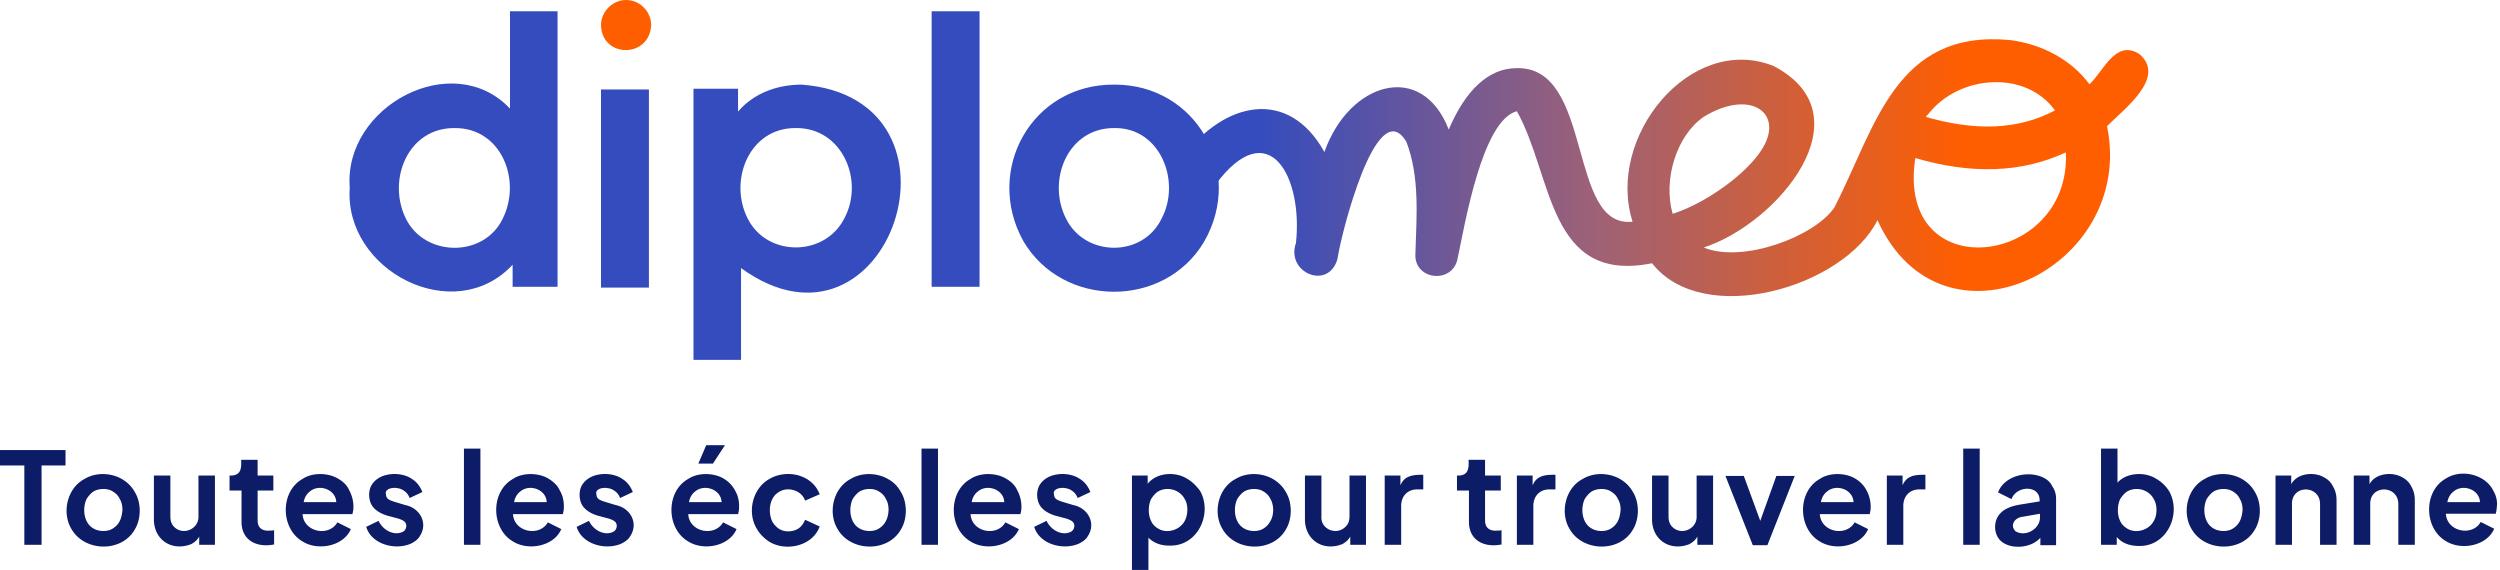 <svg xmlns="http://www.w3.org/2000/svg" width="658" height="150" viewBox="0 0 658 150"><path d="M0 122.503h6.406v20.894h4.534v-20.894h6.307v-4.04H0v4.04zm32.03 3.548c-2.89-1.649-6.872-1.754-9.757 0-4.592 2.37-6.093 8.854-3.45 13.207 3.457 6.014 13.206 6.209 16.657.098 1.723-2.804 1.723-7.051 0-9.855-.887-1.577-2.07-2.661-3.45-3.45zm-.493 11.038a4.867 4.867 0 0 1-1.774 1.971c-1.393.962-3.771.908-5.223 0-2.523-1.46-2.887-5.214-1.774-7.687.493-.788 1.084-1.478 1.774-1.97 1.451-.908 3.831-.963 5.223 0 .789.492 1.38 1.083 1.774 1.97.493.789.69 1.774.69 2.858-.098 1.084-.295 2.07-.69 2.858zm20.697-1.28c.186 3.462-4.079 5.237-6.406 2.857-.69-.69-.986-1.577-.986-2.76v-10.742h-4.336v11.137c-.21 5.76 4.737 8.954 9.855 6.899.887-.493 1.577-1.084 2.07-1.971v2.168h4.14v-18.233h-4.337v10.644zm16.261 3.153c-.492-.493-.69-1.183-.69-2.07v-7.786h4.14v-3.942h-4.14v-4.139H63.47c.114 2.45-.115 4.256-3.055 4.14v3.941h3.154v7.983c-.13 5.165 4.042 7.13 8.574 6.21v-3.746c-.394.099-.789.099-1.183.099-1.182.098-1.97-.197-2.464-.69zm20.598-12.91c-2.525-1.607-6.8-1.796-9.46 0-5.945 3.31-5.837 13.065 0 16.458 3.982 2.537 10.785 1.3 12.713-3.252l-3.548-1.774c-2.24 3.906-8.904 2.546-9.166-2.169H92.74c.098-.197.098-.492.197-.788.29-1.88-.16-3.916-.986-5.42-.492-1.183-1.478-2.267-2.858-3.056zm-9.165 6.11c.197-1.183.788-2.169 1.577-2.76 2.422-2.143 6.883-.62 6.997 2.76h-8.574zm22.076-3.253c1.016-.77 3.17-.594 4.238.197.788.493 1.281 1.183 1.577 1.972l3.35-1.577c-.59-1.479-1.478-2.661-2.759-3.45-2.203-1.527-5.63-1.668-8.081-.591-.986.493-1.774 1.084-2.366 1.971-1.19 1.645-1.055 4.69.394 6.209.789.887 1.972 1.577 3.548 2.07l2.957.788c.591.197 1.084.394 1.478.69.88.638.739 2.021-.098 2.66-2.42 1.411-5.499-.319-6.603-2.759l-3.253 1.577c1.376 4.596 7.58 6.238 11.728 4.435.986-.493 1.873-1.084 2.366-1.97 2.219-3.331.17-7.348-3.745-8.18l-2.957-.888c-1.023-.344-2.172-.677-2.168-1.872-.197-.592 0-.986.394-1.282zm20.105 14.488h4.336v-25.329h-4.336v25.329zm22.372-17.346c-2.525-1.606-6.8-1.795-9.461 0-5.944 3.312-5.836 13.066 0 16.459 3.983 2.537 10.786 1.3 12.713-3.252l-3.548-1.774c-2.24 3.906-8.903 2.546-9.165-2.169h13.107c.099-.197.099-.492.198-.788.26-1.884-.052-3.917-.986-5.42-.493-1.183-1.577-2.267-2.858-3.056zm-9.166 6.11c.197-1.182.789-2.168 1.577-2.759 2.423-2.143 6.884-.62 6.998 2.76h-8.575zm22.077-3.252c1.016-.77 3.17-.594 4.237.197.789.493 1.282 1.183 1.577 1.972l3.351-1.577c-.591-1.479-1.478-2.661-2.76-3.45-2.202-1.527-5.63-1.668-8.08-.591-.986.493-1.775 1.084-2.366 1.971-1.19 1.645-1.055 4.69.394 6.209.789.887 1.971 1.577 3.548 2.07l2.957.788c.591.197 1.084.394 1.478.69.88.638.738 2.021-.099 2.66-2.419 1.411-5.498-.319-6.603-2.759l-3.252 1.577c1.376 4.596 7.579 6.238 11.728 4.435.986-.493 1.872-1.084 2.365-1.97 2.22-3.331.171-7.348-3.745-8.18l-2.956-.888c-1.023-.344-2.172-.677-2.169-1.872-.197-.592 0-.986.395-1.282zm33.41-11.728h-4.928l-2.07 4.83h3.844l3.154-4.83zm-.198 8.87c-2.525-1.606-6.8-1.795-9.46 0-5.944 3.312-5.837 13.066 0 16.459 3.982 2.537 10.785 1.3 12.713-3.252l-3.548-1.774c-2.24 3.906-8.903 2.546-9.166-2.169h13.108c.099-.197.099-.492.197-.788.261-1.884-.052-3.917-.985-5.42-.592-1.183-1.577-2.267-2.859-3.056zm-9.264 6.11c.197-1.182.789-2.168 1.577-2.759 2.423-2.143 6.884-.62 6.998 2.76h-8.575zm23.653-2.66c2.38-1.543 6.05-.427 6.9 2.266l3.843-1.675c-.794-2.15-2.504-3.806-4.632-4.632-2.64-1.118-6.109-.886-8.574.591-4.459 2.434-5.965 8.778-3.351 13.108.788 1.38 1.97 2.562 3.35 3.45 4.415 2.65 11.38 1.085 13.207-4.041l-3.844-1.774c-.394.985-.887 1.675-1.675 2.266-1.495.986-3.708 1.083-5.224.099a5.78 5.78 0 0 1-1.774-1.971c-1.113-2.473-.749-6.226 1.774-7.687zm28.68-3.45c-2.891-1.649-6.872-1.754-9.757 0-4.592 2.37-6.093 8.854-3.45 13.207 3.456 6.014 13.205 6.209 16.656.098 1.723-2.804 1.724-7.051 0-9.855-.887-1.577-1.97-2.661-3.45-3.45zm-.493 11.038a4.867 4.867 0 0 1-1.774 1.971c-1.393.962-3.772.908-5.223 0-2.524-1.46-2.888-5.214-1.774-7.687.492-.788 1.084-1.478 1.774-1.97 1.45-.908 3.83-.963 5.223 0 .789.492 1.38 1.083 1.774 1.97.982 1.526.843 4.178 0 5.716zm9.363 6.308h4.336v-25.329h-4.336v25.329zm22.372-17.346c-2.526-1.606-6.8-1.795-9.462 0-5.943 3.312-5.836 13.066 0 16.459 3.983 2.537 10.786 1.3 12.714-3.252l-3.548-1.774c-2.24 3.906-8.903 2.546-9.166-2.169h13.108c.099-.197.099-.492.197-.788.29-1.88-.16-3.916-.985-5.42-.493-1.183-1.479-2.267-2.858-3.056zm-9.166 6.11c.197-1.182.788-2.168 1.577-2.759 2.423-2.143 6.884-.62 6.997 2.76h-8.574zm22.076-3.252c1.017-.77 3.17-.594 4.238.197.789.493 1.281 1.183 1.577 1.972l3.35-1.577c-.59-1.479-1.478-2.661-2.759-3.45-2.203-1.527-5.63-1.668-8.081-.591-.986.493-1.774 1.084-2.366 1.971-1.189 1.645-1.054 4.69.395 6.209.788.887 1.97 1.577 3.548 2.07l2.956.788c.592.197 1.084.394 1.479.69.88.638.738 2.021-.099 2.66-2.42 1.411-5.499-.319-6.603-2.759l-3.252 1.577c1.376 4.596 7.579 6.238 11.728 4.435.985-.493 1.872-1.084 2.365-1.97 2.22-3.331.171-7.348-3.745-8.18l-2.957-.888c-1.022-.344-2.172-.677-2.168-1.872-.197-.592 0-.986.394-1.282zm34.691-2.858c-3.139-2.038-8.092-1.696-10.446 1.281v-2.168h-4.14V150h4.337v-8.476c1.462 1.458 3.466 2.135 5.617 2.07 7.328.21 11.343-8.36 7.983-14.389-.887-1.183-1.97-2.365-3.35-3.154zm-.69 11.038c-1.266 2.47-4.783 3.488-7.095 1.971-.789-.492-1.38-1.084-1.774-1.97-.798-1.578-.78-4.089 0-5.717.492-.788 1.084-1.478 1.774-1.97 2.442-1.463 5.781-.573 7.096 1.97.982 1.526.843 4.178 0 5.716zm23.16-11.038c-2.89-1.649-6.871-1.754-9.756 0-4.592 2.37-6.093 8.854-3.45 13.207 3.456 6.014 13.205 6.209 16.656.098 1.723-2.804 1.724-7.051 0-9.855-.887-1.577-2.07-2.661-3.45-3.45zm-.59 11.038a4.867 4.867 0 0 1-1.774 1.971c-1.394.962-3.772.908-5.224 0-2.523-1.46-2.887-5.214-1.774-7.687.493-.788 1.084-1.478 1.774-1.97 1.451-.908 3.831-.963 5.224 0 .788.492 1.38 1.083 1.774 1.97.934 1.521.934 4.195 0 5.716zm20.795-1.28c0 1.182-.296 2.167-1.085 2.857-2.256 2.323-6.57.7-6.307-2.76v-10.742h-4.336v11.137c-.211 5.76 4.737 8.954 9.855 6.899.887-.493 1.577-1.084 2.07-1.971v2.168h4.139v-18.233h-4.336v10.644zm15.374-10.25c-.887.394-1.478 1.084-1.971 2.168v-2.563h-4.14v18.233h4.337v-10.151c-.034-2.625 1.642-4.448 4.238-4.435h1.577v-3.844c-1.347-.04-2.885.03-4.04.591zm20.992 13.403c-.493-.493-.69-1.183-.69-2.07v-7.786h4.14v-3.942h-4.14v-4.139h-4.336c.113 2.45-.115 4.256-3.055 4.14v3.941h3.153v7.983c-.13 5.165 4.043 7.13 8.575 6.21v-3.746c-.395.099-.789.099-1.183.099-1.183.098-1.971-.197-2.464-.69zm13.798-13.404c-.887.395-1.479 1.085-1.971 2.169v-2.563h-4.14v18.233h4.337v-10.151c-.034-2.625 1.642-4.448 4.238-4.435h1.577v-3.844c-1.328-.042-3.053.033-4.041.591zm20.992.493c-2.891-1.649-6.872-1.754-9.757 0-4.592 2.37-6.093 8.854-3.45 13.207 3.456 6.014 13.205 6.209 16.656.098 1.724-2.804 1.724-7.051 0-9.855-.887-1.577-2.07-2.661-3.45-3.45zm-.493 11.038a4.867 4.867 0 0 1-1.774 1.971c-1.393.962-3.772.908-5.223 0-2.524-1.46-2.888-5.214-1.774-7.687.493-.788 1.084-1.478 1.774-1.97 1.45-.908 3.83-.963 5.223 0 .789.492 1.38 1.083 1.774 1.97.493.789.69 1.774.69 2.858-.099 1.084-.296 2.07-.69 2.858zm20.697-1.28c.186 3.462-4.079 5.237-6.407 2.857-.69-.69-.985-1.577-.985-2.76v-10.742h-4.336v11.137c-.211 5.76 4.737 8.954 9.855 6.899.887-.493 1.577-1.084 2.07-1.971v2.168h4.139v-18.233h-4.336v10.644zm16.754 1.28l-4.336-11.826h-4.83l7.195 18.232h3.843l7.195-18.232h-4.83l-4.237 11.826zm25.131-11.038c-2.525-1.606-6.8-1.795-9.46 0-5.945 3.312-5.837 13.066 0 16.459 3.982 2.537 10.785 1.3 12.713-3.252l-3.548-1.774c-2.24 3.906-8.904 2.546-9.166-2.169h13.108c.098-.197.098-.492.197-.788.29-1.88-.16-3.916-.986-5.42-.591-1.183-1.577-2.267-2.858-3.056zm-9.165 6.11c.197-1.182.788-2.168 1.577-2.759 2.422-2.143 6.883-.62 6.997 2.76h-8.574zm23.456-6.603c-.887.395-1.479 1.085-1.971 2.169v-2.563h-4.14v18.233h4.337v-10.151c-.034-2.625 1.641-4.448 4.238-4.435h1.576v-3.844c-1.327-.042-3.053.033-4.04.591zm13.994 17.839h4.337v-25.329h-4.337v25.329zm20.993-17.74c-3.988-1.897-10.166-.47-11.827 3.942l3.548 1.774c1.248-3.616 7.658-3.882 7.392.592l-5.421.887c-2.168.394-3.745 1.084-4.73 2.07-2.101 1.92-2.1 5.763.098 7.588 2.701 2.232 7.971 1.712 10.25-.986v1.971h4.139v-12.122c0-1.281-.296-2.365-.986-3.35-.492-1.085-1.38-1.873-2.463-2.366zm-.789 10.25c.213 3.19-3.69 5.542-6.406 3.942-1.545-1.468-.43-3.584 1.873-3.844l4.533-.788v.69zm30.65-9.856c-3.01-1.986-7.939-1.676-10.25.986v-8.969h-4.335v25.329h4.139v-2.07c1.441 1.708 3.562 2.366 5.815 2.365 7.327.211 11.342-8.359 7.982-14.388a9.638 9.638 0 0 0-3.35-3.253zm-.69 11.038c-1.266 2.47-4.783 3.488-7.095 1.971-.789-.492-1.38-1.084-1.774-1.97-.798-1.578-.78-4.089 0-5.717.493-.788 1.084-1.478 1.774-1.97 2.443-1.463 5.781-.573 7.096 1.97.934 1.521.934 4.195 0 5.716zm23.161-11.038c-2.89-1.649-6.872-1.754-9.757 0-4.592 2.37-6.093 8.854-3.45 13.207 3.456 6.014 13.205 6.209 16.656.098 1.724-2.804 1.724-7.051 0-9.855-.887-1.577-2.07-2.661-3.449-3.45zm-.493 11.038a4.868 4.868 0 0 1-1.774 1.971c-1.393.962-3.772.908-5.223 0-2.524-1.46-2.887-5.214-1.774-7.687.493-.788 1.084-1.478 1.774-1.97 1.45-.908 3.83-.963 5.223 0 .789.492 1.38 1.083 1.774 1.97.493.789.69 1.774.69 2.858-.098 1.084-.296 2.07-.69 2.858zm22.175-11.432c-2.624-1.566-7.1-1.151-8.673 1.774v-2.267h-4.139v18.233h4.336v-10.644c-.189-5.28 7.466-5.186 7.392 0v10.644h4.336v-11.728c0-1.38-.295-2.563-.887-3.548-.492-1.084-1.28-1.873-2.365-2.464zm20.598 0c-2.625-1.566-7.1-1.151-8.673 1.774v-2.267h-4.14v18.233h4.337v-10.644c-.189-5.28 7.466-5.186 7.392 0v10.644h4.336v-11.728c0-1.38-.295-2.563-.887-3.548-.493-1.084-1.281-1.873-2.365-2.464zm23.949 3.548c-2.08-4.334-8.412-5.886-12.517-3.252-5.943 3.311-5.836 13.065 0 16.458 3.983 2.537 10.786 1.3 12.714-3.252l-3.548-1.774c-2.24 3.907-8.903 2.547-9.166-2.168h13.108c.099-.197.099-.493.197-.789 0-.295.099-.69.099-.985.197-1.38-.099-2.858-.887-4.238zm-12.123 2.957c.198-1.183.789-2.169 1.577-2.76 2.423-2.143 6.884-.62 6.998 2.76h-8.575z" fill="#0c1c67"/><linearGradient id="a" gradientUnits="userSpaceOnUse" x1="-47.839" y1="168.714" x2="-48.496" y2="168.714" gradientTransform="matrix(280.92 0 0 -74.63 13955.128 12635.178)"><stop offset="0" stop-color="#ff5e00"/><stop offset=".53" stop-color="#9c6178"/><stop offset="1" stop-color="#344cbe"/></linearGradient><path d="M529.04 10.545c8.575 1.084 16.262 5.322 20.894 11.63 3.647-3.253 6.8-11.925 13.108-7.983 7.392 6.209-4.336 14.783-8.476 19.02 7.786 37.452-43.462 62.287-60.414 24.738-8.87 17.74-45.926 28.482-59.33 11.334-27.496 5.519-26.018-22.963-35.578-40.013-9.165 2.365-13.699 29.862-15.571 38.633-1.183 6.997-11.63 5.913-11.137-1.183.296-9.756 1.183-20.105-2.365-29.369-7.884-13.305-17.444 25.329-18.134 30.75-2.365 8.475-13.7 3.646-10.94-4.14 1.873-17.346-7.096-34.297-21.189-15.375-5.125 5.52-13.305-1.38-8.476-7.391 10.841-14.488 27.694-18.233 37.155-1.183 6.406-18.331 25.625-24.244 32.72-5.913 4.337-10.25 10.447-16.163 17.839-16.163 20.4-.591 13.305 42.378 30.552 40.407-7.096-22.076 15.079-49.671 37.056-40.998 25.033 13.009 1.084 41.491-18.33 47.799 10.249 4.237 29.171-2.859 34.395-10.546 10.84-21.09 15.966-46.912 46.222-44.054zm14.685 29.567c-11.63 5.42-24.934 5.814-39.619 1.478-5.223 34.494 41.098 28.58 39.62-1.478zm-95.302-9.363c-7.194 4.928-10.742 16.557-8.18 25.526 9.56-2.957 24.245-13.502 25.329-21.584.985-6.8-6.998-10.15-17.149-3.942zm59.231-.887c-.295.296-.492.591-.788.887l-.394-.099c13.403 3.943 24.638 3.548 34.395-1.576-7.49-10.546-24.934-9.56-33.213.788z" fill="url(#a)"/><path d="M146.748 2.957v72.536H134.92v-5.815c-15.374 16.557-44.448 1.577-42.871-20.302-1.675-21.387 27.102-36.761 42.181-20.795V2.957h12.517zm-27.103 30.749c-12.32-.099-17.838 13.699-12.812 23.85 5.026 10.151 20.5 10.25 25.427.098 5.125-10.052-.197-24.047-12.615-23.948zm51.15 42.082V23.555H158.18V75.69h12.615v.098zm40.21-53.515c47.306 3.548 23.062 76.479-15.966 48.292v24.146h-12.516V23.357h11.728v6.012c4.04-4.73 10.151-7.096 16.754-7.096zm-1.577 11.433c-12.319-.099-17.74 13.896-12.615 23.85 5.125 10.151 20.303 10.052 25.427-.099 5.322-9.954-.59-23.948-12.812-23.751zm48.39 41.787V2.957h-12.614v72.536h12.615zm35.48-53.22c21.682-.098 34.297 22.766 23.653 41.295-10.446 17.74-37.253 17.542-47.601-.099-10.349-18.627 2.168-41.393 23.948-41.196zm0 11.433c-12.319-.099-17.838 13.797-12.713 23.85 5.026 10.151 20.203 10.25 25.131 0 5.224-9.757-.295-24.047-12.418-23.85z" fill="#344cbe"/><path d="M164.783 0c3.647 0 6.603 3.055 6.603 6.603-.394 8.772-13.009 8.772-13.206 0 0-3.548 3.055-6.603 6.603-6.603z" fill-rule="evenodd" clip-rule="evenodd" fill="#ff5e00"/></svg>